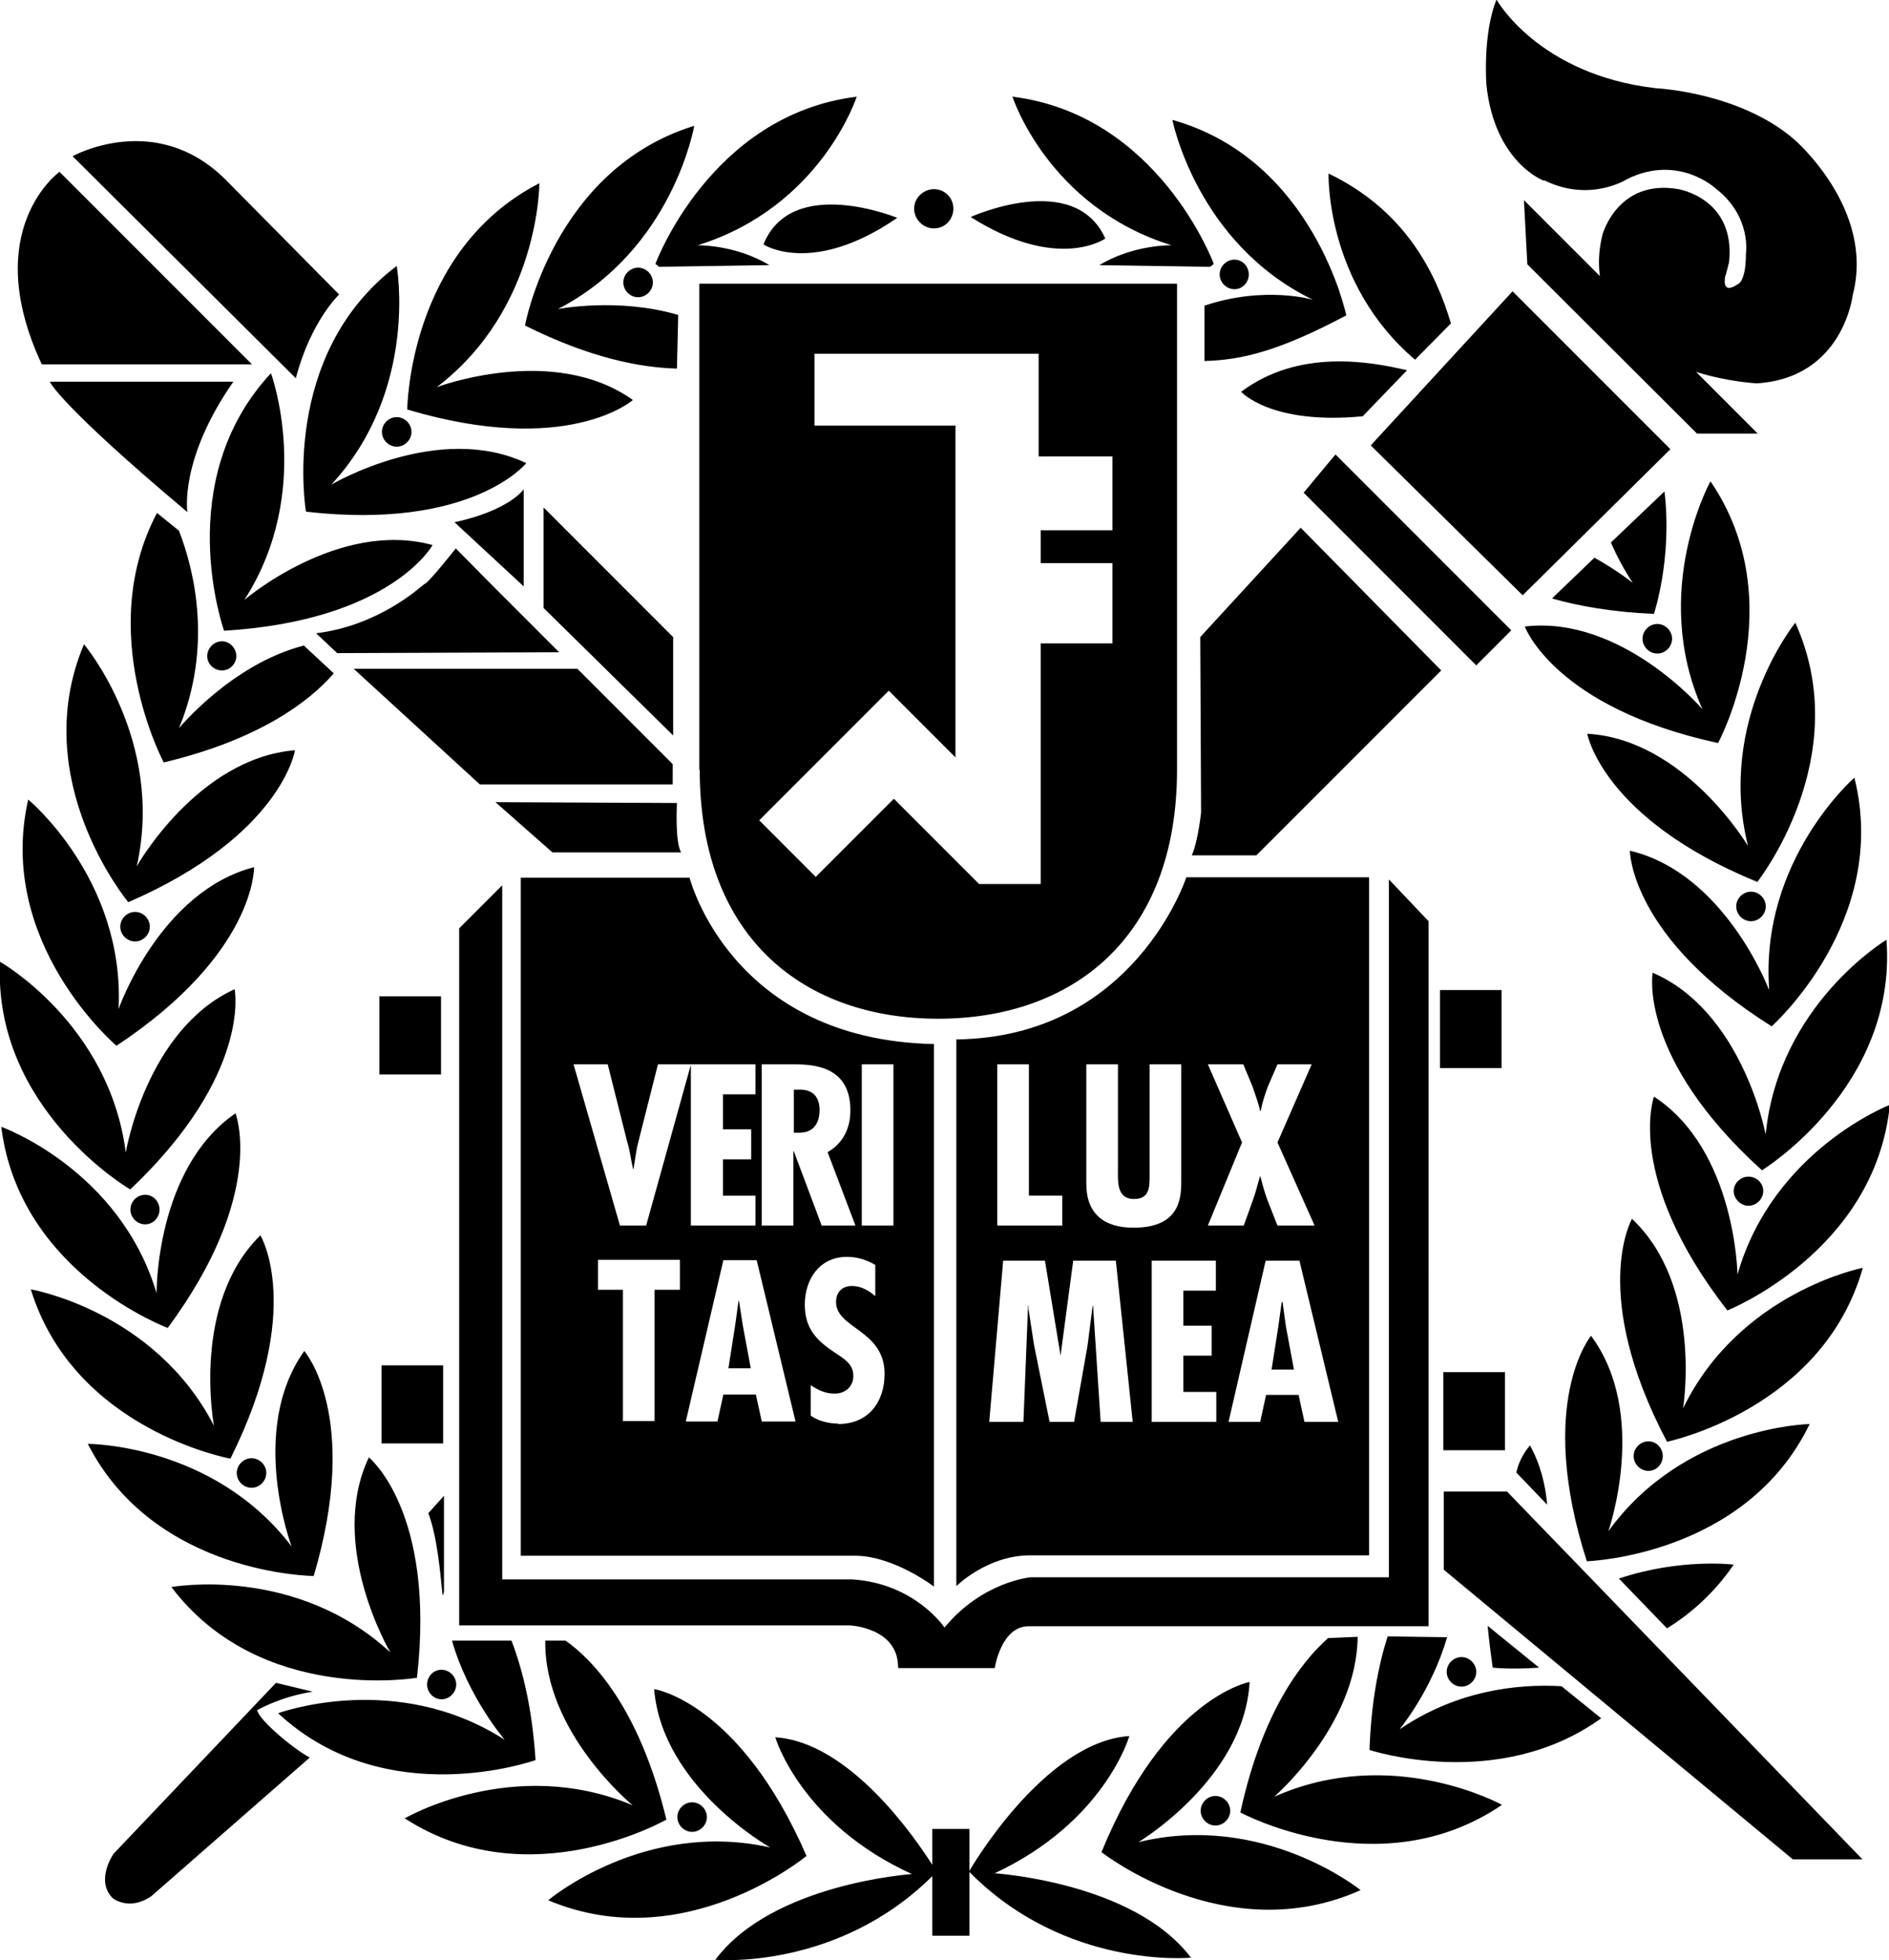 <?xml version="1.0" encoding="UTF-8"?>
<svg id="Layer_2" data-name="Layer 2" xmlns="http://www.w3.org/2000/svg" viewBox="0 0 44.76 46.43">
  <g id="Layer_1-2" data-name="Layer 1">
    <g id="layer1">
      <g id="g36960">
        <path id="path4077" d="M10.45,23.6h-1.46v1.85h1.46v-1.85Zm-6.39,13.99c2.11,2.79,5.82,2.15,5.82,2.15,.45-3.94-1.14-5.22-1.14-5.22-.99,2.09,.51,4.62,.51,4.62-2.25-2.08-5.18-1.55-5.18-1.55M7.91,15.95l-.71-.66c-1.71,.44-2.96,1.96-2.96,1.96,.8-1.93,.37-3.73,0-4.68l-.52-.42c-1.49,2.82,.16,5.91,.16,5.91,2.29-.55,3.45-1.45,4.02-2.1m4.79,25.73c-.08-1.22-.3-2.12-.57-2.83h-1.41c.38,1.34,1.25,2.35,1.25,2.35-2.58-1.66-5.37-.63-5.37-.63,2.56,2.38,6.1,1.11,6.1,1.11m-.35-20.9v16.06h7.96c.9,.02,1.83,.73,1.83,.73v-12.85c-4.82-.1-5.79-3.94-5.79-3.94,0,0-3.99,0-3.99,0Zm3.77,9.76h-.6v3.11h-.75v-3.11h-.59v-.71h1.94v.71Zm3.75,3.17c-.21,0-.48-.06-.65-.19v-.72c.18,.12,.35,.2,.57,.2,.24,0,.44-.16,.44-.42,0-.29-.23-.41-.45-.56-.44-.29-.7-.58-.7-1.13,0-.6,.35-1.13,1-1.13,.24,0,.46,.07,.67,.19v.74c-.15-.13-.34-.24-.55-.24-.23,0-.38,.14-.38,.38,0,.63,1.15,.66,1.15,1.7,0,.68-.39,1.19-1.1,1.19m.56-8.52h.75v3.82h-.75v-3.82Zm-2.37,0h.76c.48,0,1.34,.05,1.34,1.09,0,.42-.17,.78-.54,.99l.66,1.74h-.8l-.66-1.76h-.01v1.76h-.75v-3.82h0Zm.8,8.46h-.8l-.14-.64h-.77l-.14,.64h-.75l.89-3.82h.79l.92,3.82h0Zm-.95-8.46v.71h-.77v.83h.67v.71h-.67v.86h.77v.71h-1.53v-3.81l-1.06,3.81h-.62l-1.1-3.82h.81l.46,1.83c.07,.22,.09,.44,.14,.65h.01c.04-.22,.06-.44,.12-.66l.46-1.82h2.31Zm12.92-12.71l-2.38,2.59,.02,4.15s-.07,.68-.22,1.02h1.53l4.38-4.38-3.33-3.38h0ZM10.5,32.34h-1.46v1.85h1.46v-1.85Zm2.38-17.94l3.07,3.02v-2.33l-3.07-3.07v2.38Zm-2.42,25.85c.19,0,.35-.16,.35-.35s-.16-.35-.35-.35-.34,.16-.34,.35,.16,.35,.34,.35M4.91,15.54c0,.19,.16,.34,.35,.34s.34-.16,.34-.34-.15-.35-.34-.35-.35,.16-.35,.35m5.57,22.18c.01,.16,.04-.03,.04-.03v-2.26l-.37,.41c.21,.57,.28,1.39,.33,1.88m5.46-19.15v-.47l-2.26-2.26h-5.3l2.99,2.74h4.57ZM4.44,12.13s-.2-1.24,1.09-3.09H1.18s.19,.51,3.26,3.09M.67,18.93c-.78,3.41,2.09,5.84,2.09,5.84,3.31-2.19,3.26-4.23,3.26-4.23-2.24,.58-3.21,3.36-3.21,3.36,.15-3.07-2.14-4.96-2.14-4.96m2.57,1.58c.67-2.99-1.25-5.26-1.25-5.26-1.36,3.22,1.05,6.11,1.05,6.11,3.64-1.58,3.95-3.6,3.95-3.6-2.31,.19-3.75,2.75-3.75,2.75m.31,1.43c0-.19-.16-.35-.35-.35s-.35,.16-.35,.35,.16,.35,.35,.35,.35-.16,.35-.35m17.74,17.56h2.28s.15-.99,.8-.99h9.48V21.82l-.94-.99v16.53h-8.49s-1.14,.1-2.04,1.19c0,0-.69-1.04-2.18-1.14H11.9V20.97l-1.02,1.02v16.51h9.26s1.14,.05,1.14,.99M6.42,8.84c-2.38,2.56-1.11,6.1-1.11,6.1,3.96-.24,4.94-2.03,4.94-2.03-2.23-.61-4.46,1.3-4.46,1.3,1.66-2.58,.63-5.37,.63-5.37m11.18,22.55l-.09-.58h-.01l-.08,.58-.16,1.02h.53l-.19-1.02h0Zm21.9,7.18c.58-.36,1.13-.85,1.58-1.51,0,0-1.25-.16-2.72,.33l1.14,1.18Zm2.41-15.14s-1.04-2.75-3.29-3.28c0,0,0,2.05,3.36,4.16,0,0,2.81-2.5,1.96-5.89,0,0-2.24,1.95-2.02,5.01m-4.22,8.21s-1.31,1.57-.1,5.34c0,0,3.76-.11,5.28-3.25,0,0-2.97,.05-4.77,2.54,0,0,.97-2.77-.41-4.63m4.13-4.8s-.55-2.89-2.67-3.8c0,0-.36,2.01,2.59,4.68,0,0,3.21-1.97,2.95-5.46,0,0-2.55,1.53-2.86,4.59m-2.65-.87s-.7,1.92,1.74,5.06c0,0,3.5-1.39,3.85-4.87,0,0-2.77,1.07-3.61,4.02,0,0-.04-2.94-1.97-4.21m2.23,2.58c.19,0,.35-.16,.35-.35s-.16-.34-.35-.34-.35,.16-.35,.34,.16,.35,.35,.35m-2.03,5.93c0-.19-.15-.35-.34-.35s-.35,.16-.35,.35,.16,.35,.35,.35,.34-.16,.34-.35M10.06,13.83h0c-.14,.11-1.1,.99-2.57,1.17l.5,.47,5.26-.02-1.63-1.63h0l-.82-.83s-.59,.75-.73,.84M30.38,30.84h-.01l-.08,.58-.16,1.02h.53l-.19-1.02-.08-.58h0Zm-10.96-4.55c0-.27-.13-.5-.51-.48h-.1v1.02h.13c.34,0,.48-.23,.48-.54m3.24-1.66v12.94s.73-.73,1.75-.73h8.03V20.78h-4.33s-1.23,3.79-5.45,3.84m.97,.59h.75v3.11h.79v.71h-1.54v-3.82Zm2.45,8.47l-.18-2.75h-.01l-.12,.94-.32,1.81h-.58l-.37-1.83-.13-.85v-.07h-.01l-.11,2.75h-.81l.33-3.82h.99l.37,2.25h0l.3-2.25h1.01l.4,3.82h-.78Zm4.83,0l-.14-.64h-.77l-.14,.64h-.75l.88-3.82h.8l.92,3.82h-.81Zm-2.3-8.47h.85l.22,.53c.06,.19,.14,.38,.18,.58h.01c.04-.2,.1-.39,.17-.58l.23-.53h.81l-.81,1.85,.88,1.97h-.88l-.24-.61c-.07-.19-.12-.38-.17-.57h0c-.06,.19-.1,.38-.17,.57l-.22,.61h-.85l.81-1.97-.81-1.85h0Zm.2,4.65v.71h-.77v.83h.67v.71h-.67v.86h.78v.71h-1.53v-3.82h1.52Zm-1.94-1.46c.37,0,.37-.28,.37-.56v-2.63h.75v2.78c0,.41-.05,1.09-1.13,1.09-.7,0-1.12-.33-1.12-1.04v-2.83h.75v2.47c0,.29-.04,.72,.38,.72M12.41,11.59s-.34,.5-1.64,.78l1.64,1.52s0-2.3,0-2.3Zm4.17,6.64c0,4.04,2.53,5.9,5.65,5.9s5.66-1.86,5.66-5.9V6.72h-11.32s0,7.48,0,11.52m2.73-8.16v-1.7h5.31v2.43h1.75v1.75h-1.7v.78h1.7v1.9h-1.7v5.7h-1.46l-2.02-2.02-1.85,1.85-1.34-1.34,3.07-3.07,1.58,1.58v-7.86h-3.33Zm-7.56,8.92l1.35,1.19h3.05c-.15-.24-.1-1.17-.1-1.17,0,0-4.3-.02-4.3-.02Zm24.52,15.23s-.25,.26-.33,.65l.73,.76c-.04-.47-.16-.96-.41-1.41m-28.82,3.11c1.13-3.8-.22-5.34-.22-5.34-1.34,1.88-.3,4.63-.3,4.63-1.86-2.44-4.83-2.43-4.83-2.43,1.59,3.11,5.36,3.13,5.36,3.13m-.19-25.21c3.94,.45,5.22-1.15,5.22-1.15-2.09-.99-4.62,.51-4.62,.51,2.08-2.25,1.55-5.18,1.55-5.18-2.79,2.11-2.15,5.82-2.15,5.82m8.25,27.89c.19,2.31,2.75,3.75,2.75,3.75-2.99-.67-5.26,1.25-5.26,1.25,3.22,1.36,6.12-1.05,6.12-1.05-1.58-3.64-3.6-3.95-3.6-3.95m-10.05-5.46c1.77-3.55,.71-5.29,.71-5.29-1.65,1.62-1.1,4.51-1.1,4.51-1.41-2.73-4.34-3.23-4.34-3.23,1.03,3.34,4.73,4.01,4.73,4.01m7.95,4.31h-.49c-.03,2.18,2.07,3.9,2.07,3.9-2.83-1.19-5.4,.31-5.4,.31,2.94,1.9,6.2,.03,6.2,.03-.64-2.65-1.75-3.79-2.39-4.24m-7.31,1.65s.54-.32,1.32-.44l-.87-.21-.08,.11c.05-.07,.08-.11,.08-.11l-3.85,4.05s-.44,.63-.02,1.05c0,0,.39,.32,.92-.05l3.75-3.28c-.38-.2-1.21-.89-1.25-1.13m-2.12-9.04c2.36-3.19,1.61-5.09,1.61-5.09-1.9,1.31-1.87,4.26-1.87,4.26C2.83,27.69,.03,26.69,.03,26.69c.43,3.47,3.96,4.77,3.96,4.77m1.98-22.83L1.41,4.07s-1.91,1.37-.42,4.56H5.97Zm2.06-1.66l-2.68-2.71c-1.66-1.66-3.63-.56-3.63-.56l5.29,5.26c.35-1.35,1.03-1.99,1.03-1.99M3.09,28.65c0,.19,.16,.35,.35,.35s.34-.16,.34-.35-.15-.35-.34-.35-.35,.16-.35,.35m0-.48c2.88-2.73,2.47-4.74,2.47-4.74-2.1,.96-2.58,3.87-2.58,3.87C2.59,24.25,0,22.78,0,22.78c-.17,3.49,3.08,5.39,3.08,5.39m2.53,6.72c0,.19,.16,.35,.35,.35s.35-.16,.35-.35-.16-.35-.35-.35-.35,.16-.35,.35m29.02,5.06c.19,0,.35-.16,.35-.35s-.16-.35-.35-.35-.35,.16-.35,.35,.16,.35,.35,.35m1.84-.45l-1.22-.99c.03,.31,.07,.64,.12,.99,0,0,.44,.05,1.1,0m3.41-6.14s.48-2.9-1.21-4.49c0,0-1.02,1.77,.83,5.28,0,0,3.69-.76,4.64-4.12,0,0-2.92,.57-4.26,3.33m-23.13,9.68c0-.19-.16-.35-.35-.35s-.35,.16-.35,.35,.16,.35,.35,.35,.35-.16,.35-.35m16.42-2.09s.75-.9,1.12-2.17l-1.41-.02c-.22,.69-.39,1.57-.43,2.69,0,0,3.05,1.01,5.49-.75l-.94-.76c-1.04-.06-2.47,.1-3.82,1.01m1.03-5.62v1.85l8.27,6.86h1.65l-8.42-8.71h-1.51Zm-12.12,7.98v.86c-.4-.63-1.96-2.91-3.72-3.02,0,0,.6,2.04,3.24,3.24,0,0-3.31,.22-4.66,2.03,0,0,2.88,.26,5.14-1.98v1.41h.88v-2.53h-.88Zm1.46,1.07c2.63-1.22,3.21-3.26,3.21-3.26-2.04,.14-3.8,3.21-3.8,3.21,2.29,2.33,5.26,2.04,5.26,2.04-1.36-1.8-4.67-2-4.67-2m3.4-.72s2.53-1.5,2.66-3.81c0,0-2.01,.36-3.51,4.03,0,0,2.95,2.33,6.14,.9,0,0-2.31-1.87-5.29-1.13m3.24-1.08s1.96-1.69,1.98-3.79l-.7,.03c-.63,.56-1.56,1.74-2.08,4.13,0,0,3.31,1.79,6.2-.18,0,0-2.6-1.44-5.4-.19m-1.74,.33c0,.19,.16,.35,.35,.35s.35-.16,.35-.35-.16-.35-.35-.35-.35,.16-.35,.35m12.26-25.29s1.79-3.31-.18-6.2c0,0-1.44,2.6-.19,5.4,0,0-1.91-2.23-4.21-1.96,0,0,.7,1.92,4.58,2.76m-8.42-7.74l1.05-1.09c-.89-.21-2.57-.51-3.93,.51,0,0,.7,.79,2.88,.58m6.98,5.62c.19,0,.35-.16,.35-.35s-.16-.35-.35-.35-.35,.16-.35,.35,.16,.35,.35,.35m2.37,5.41s2.34-2.95,.9-6.14c0,0-1.87,2.31-1.12,5.29,0,0-1.5-2.53-3.81-2.66,0,0,.36,2.01,4.03,3.51m-5.05-16.62c1.09,.54,1.97-.03,1.97-.03,1.22-.6,2.1,.23,2.1,.23,.85,.66,.71,1.54,.71,1.54,0,.67-.19,.72-.19,.72-.41,.28-.3-.19-.3-.19,.01,0,.09-.33,.09-.33,.16-1.51-1.2-1.73-1.2-1.73-1.44-.25-1.8,1.08-1.8,1.08-.09,.37-.1,.69-.06,.98l-1.8-1.8,.08,1.52,4.02,4.01h1.44l-1.46-1.46c.77,.24,1.44,.27,1.44,.27,2.05-.13,2.27-2.09,2.27-2.09,.54-2.05-1.4-3.7-1.4-3.7-1.3-1.11-3.26-1.2-3.26-1.2-2.79-.32-3.78-2.1-3.78-2.1-.33,.81-.24,2.01-.24,2.01,.19,1.85,1.36,2.28,1.36,2.28m4.56,17.19c0,.19,.16,.35,.35,.35s.35-.16,.35-.35-.16-.35-.35-.35-.35,.16-.35,.35m-7.61-12.95l.85-.86c-.36-1.21-1.09-2.68-2.9-3.55,0,0-.08,2.6,2.05,4.41m2.13,23.98h-1.46v1.85h1.46v-1.85Zm1.13-18.32c.64,.18,1.44,.32,2.4,.36,0,0,.44-1.31,.25-2.9l-1.27,1.21c.14,.32,.31,.64,.52,.96,0,0-.35-.29-.91-.6l-1,.96h0Zm-27.74-3.95c0,.19,.16,.35,.35,.35s.35-.16,.35-.35-.16-.35-.35-.35-.35,.16-.35,.35m30.54,.42l-3.75-3.75-3.36,3.65,3.6,3.55,3.5-3.46h0Zm-7.95,.12l-.75,.9,4.09,4.09,.83-.83-4.16-4.16Zm3.94,12.68h-1.46v1.85h1.46v-1.85ZM18.09,5.79s1.15,.76,3.17-.63c0,0-2.5-1.03-3.17,.63m13.02,1.31s-1.14-.34-2.57,.14v1.31c.87-.02,1.76-.23,3.36-1.08,0,0-.76-3.69-4.12-4.63,0,0,.57,2.92,3.33,4.26m-15.07,1.63l.03-1.27c-1.42-.42-2.85-.14-2.85-.14,2.73-1.41,3.23-4.34,3.23-4.34-3.34,1.03-4.01,4.73-4.01,4.73,1.54,.77,2.74,1,3.6,1.02m-1.05,.74c-1.89-1.34-4.64-.3-4.64-.3,2.44-1.86,2.43-4.83,2.43-4.83-3.11,1.6-3.13,5.36-3.13,5.36,3.8,1.13,5.34-.22,5.34-.22m-.22-2.79c0,.19,.16,.35,.35,.35s.35-.16,.35-.35-.16-.35-.35-.35-.35,.16-.35,.35m.84-.37l2.62-.04c-.81-.49-1.7-.47-1.7-.47,2.93-.91,3.77-3.52,3.77-3.52-3.47,.43-4.77,3.96-4.77,3.96t.09,.07m13.97,.18c0-.19-.15-.35-.34-.35s-.35,.16-.35,.35,.16,.35,.35,.35,.34-.16,.34-.35m-1.84-.69s-.89-.02-1.7,.47l2.62,.04s.05-.03,.09-.07c0,0-1.3-3.53-4.77-3.96,0,0,.84,2.61,3.77,3.52m-5.63-.4c.26,0,.46-.21,.46-.47s-.21-.46-.46-.46-.47,.21-.47,.46,.21,.47,.47,.47m4.06,.24c-.73-1.63-3.19-.51-3.19-.51,2.07,1.31,3.19,.51,3.19,.51"/>
      </g>
    </g>
  </g>
</svg>